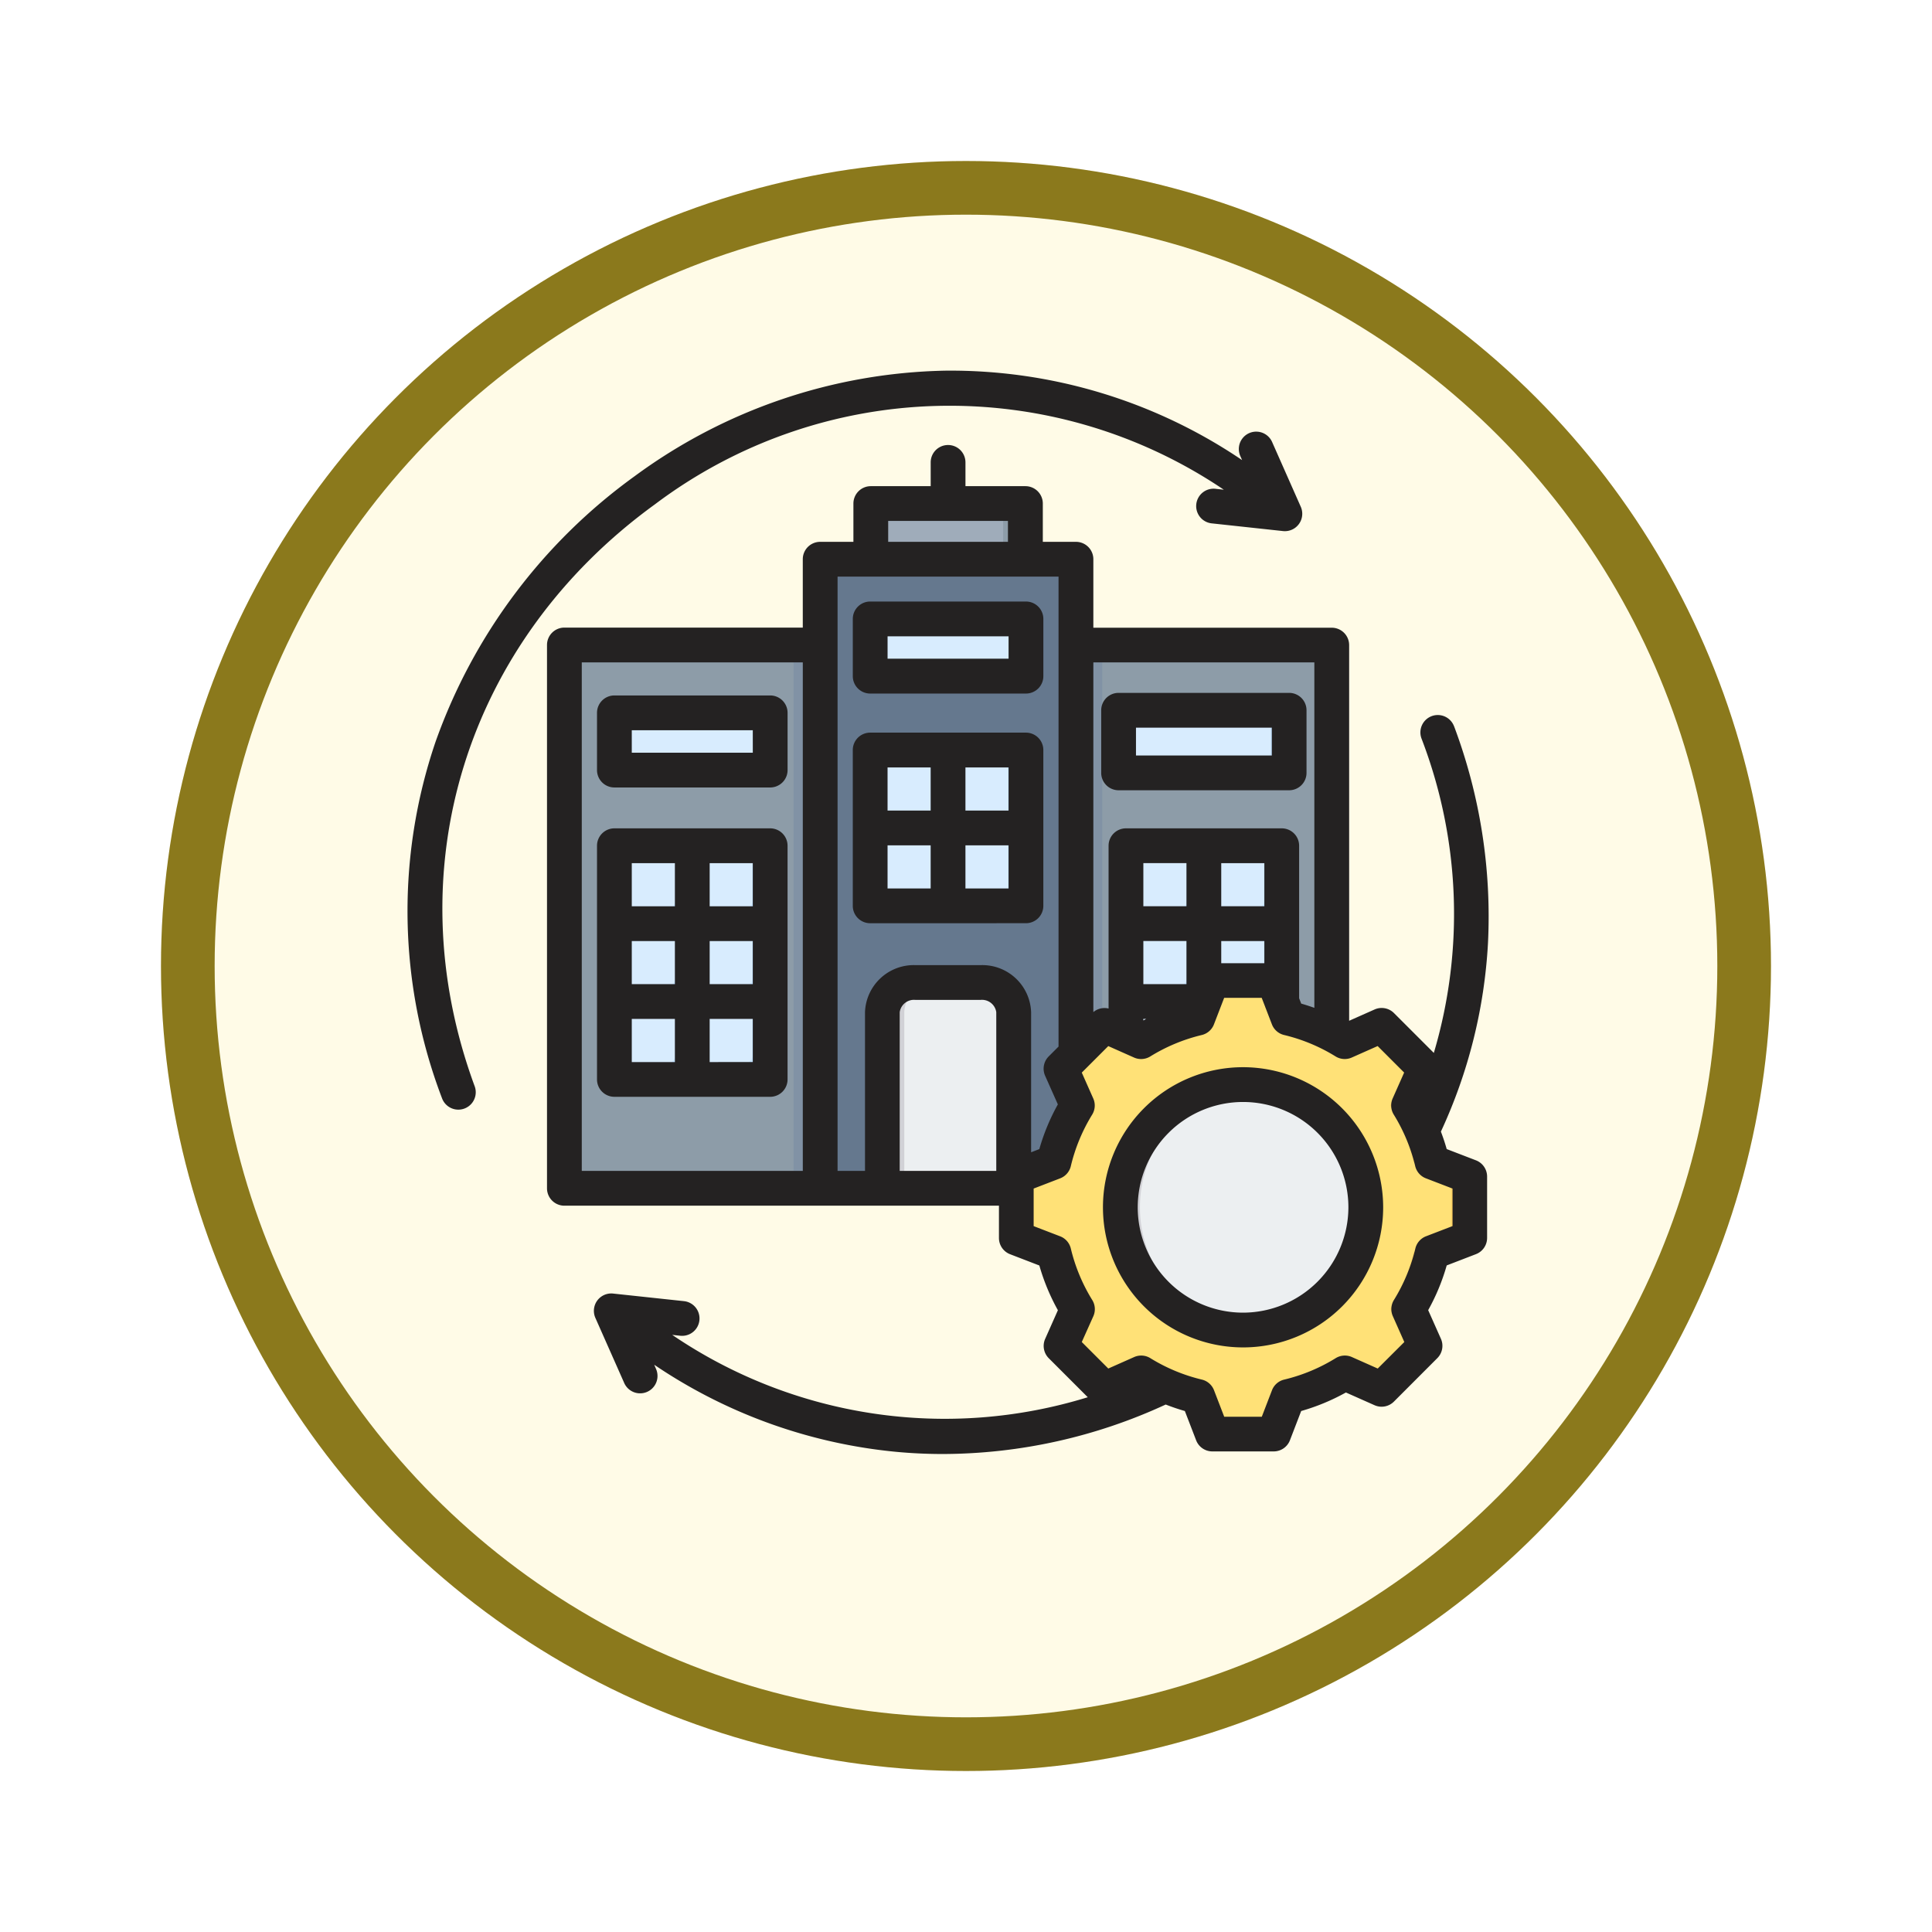 <svg xmlns="http://www.w3.org/2000/svg" xmlns:xlink="http://www.w3.org/1999/xlink" width="108" height="108" viewBox="0 0 108 108">
  <defs>
    <filter id="Fondo" x="0" y="0" width="108" height="108" filterUnits="userSpaceOnUse">
      <feOffset dy="3" input="SourceAlpha"/>
      <feGaussianBlur stdDeviation="3" result="blur"/>
      <feFlood flood-opacity="0.161"/>
      <feComposite operator="in" in2="blur"/>
      <feComposite in="SourceGraphic"/>
    </filter>
  </defs>
  <g id="Grupo_1143960" data-name="Grupo 1143960" transform="translate(-273 -4029)">
    <g id="Icono" transform="translate(282.499 3340)">
      <g transform="matrix(1, 0, 0, 1, -9.5, 689)" filter="url(#Fondo)">
        <g id="Fondo-2" data-name="Fondo" transform="translate(9 6)" fill="#fffbe7" stroke="#8b791c" stroke-width="3">
          <circle cx="45" cy="45" r="45" stroke="none"/>
          <circle cx="45" cy="45" r="43.5" fill="none"/>
        </g>
      </g>
    </g>
    <g id="Grupo_1143959" data-name="Grupo 1143959" transform="translate(288.494 4042.92)">
      <g id="Grupo_1143958" data-name="Grupo 1143958" transform="translate(16.047 14.206)">
        <g id="Grupo_1143956" data-name="Grupo 1143956">
          <path id="Trazado_978716" data-name="Trazado 978716" d="M221.346,67.751h6.667a.989.989,0,0,1,.986.986V71.9a.989.989,0,0,1-.986.986h-6.667a.989.989,0,0,1-.986-.986V68.737A.989.989,0,0,1,221.346,67.751Z" transform="translate(-203.232 -67.751)" fill="#9facba" fill-rule="evenodd"/>
          <path id="Trazado_978717" data-name="Trazado 978717" d="M273.2,67.75h1.232a.989.989,0,0,1,.986.986V71.9a.989.989,0,0,1-.986.986H273.2a.989.989,0,0,0,.986-.986V68.736A.989.989,0,0,0,273.2,67.75Z" transform="translate(-249.651 -67.75)" fill="#8d9ca8" fill-rule="evenodd"/>
          <path id="Trazado_978718" data-name="Trazado 978718" d="M121.062,163.26q-34.5.009-40.432,0a1.235,1.235,0,0,1-1.231-1.232V134.125a1.235,1.235,0,0,1,1.232-1.232h40.431a1.235,1.235,0,0,1,1.232,1.232v27.9A1.234,1.234,0,0,1,121.062,163.26Z" transform="translate(-79.399 -124.977)" fill="#8d9ca8" fill-rule="evenodd"/>
          <path id="Trazado_978719" data-name="Trazado 978719" d="M202.156,163.263l-17.256,0V132.893h17.256Z" transform="translate(-172.081 -124.977)" fill="#8192a5" fill-rule="evenodd"/>
          <path id="Trazado_978720" data-name="Trazado 978720" d="M105.669,223.951h2.853a.423.423,0,0,1,.422.422v2.853a.423.423,0,0,1-.422.422h-2.853a.423.423,0,0,1-.422-.422v-2.853a.423.423,0,0,1,.422-.422Zm0,8.639h2.853a.423.423,0,0,1,.422.422v2.853a.423.423,0,0,1-.422.422h-2.853a.423.423,0,0,1-.422-.422v-2.853a.423.423,0,0,1,.422-.422Zm4.319,0h2.853a.423.423,0,0,1,.422.422v2.853a.423.423,0,0,1-.422.422h-2.853a.423.423,0,0,1-.422-.422v-2.853A.423.423,0,0,1,109.988,232.59Zm0-4.32h2.853a.423.423,0,0,1,.422.422v2.853a.423.423,0,0,1-.422.422h-2.853a.423.423,0,0,1-.422-.422v-2.853A.423.423,0,0,1,109.988,228.271Zm-4.319,0h2.853a.423.423,0,0,1,.422.422v2.853a.423.423,0,0,1-.422.422h-2.853a.423.423,0,0,1-.422-.422v-2.853a.423.423,0,0,1,.422-.422Zm4.319-4.32h2.853a.423.423,0,0,1,.422.422v2.853a.423.423,0,0,1-.422.422h-2.853a.423.423,0,0,1-.422-.422v-2.853A.423.423,0,0,1,109.988,223.951Z" transform="translate(-102.106 -204.971)" fill="#d8ecfe" fill-rule="evenodd"/>
          <path id="Trazado_978721" data-name="Trazado 978721" d="M126.89,223.951h.645a.424.424,0,0,1,.41.324.42.42,0,0,0-.012.1v2.853a.42.42,0,0,0,.012.1.424.424,0,0,1-.41.324h-.645a.423.423,0,0,0,.422-.422v-2.853A.423.423,0,0,0,126.89,223.951Zm0,8.639h.645a.424.424,0,0,1,.41.324.42.42,0,0,0-.012.1v2.853a.422.422,0,0,0,.012.1.424.424,0,0,1-.41.324h-.645a.423.423,0,0,0,.422-.422v-2.853A.423.423,0,0,0,126.89,232.59Zm4.32,0h.645a.423.423,0,0,1,.422.422v2.853a.423.423,0,0,1-.422.422h-.645a.423.423,0,0,0,.422-.422v-2.853A.423.423,0,0,0,131.21,232.59Zm0-4.32h.645a.423.423,0,0,1,.422.422v2.853a.423.423,0,0,1-.422.422h-.645a.423.423,0,0,0,.422-.422v-2.853A.423.423,0,0,0,131.21,228.271Zm-4.32,0h.645a.424.424,0,0,1,.41.324.42.42,0,0,0-.012.1v2.853a.421.421,0,0,0,.012.1.424.424,0,0,1-.41.324h-.645a.423.423,0,0,0,.422-.422v-2.853A.423.423,0,0,0,126.89,228.271Zm4.32-4.32h.645a.423.423,0,0,1,.422.422v2.853a.423.423,0,0,1-.422.422h-.645a.423.423,0,0,0,.422-.422v-2.853A.423.423,0,0,0,131.21,223.951Z" transform="translate(-121.119 -204.971)" fill="#c4e2ff" fill-rule="evenodd"/>
          <path id="Trazado_978722" data-name="Trazado 978722" d="M341.017,223.951h2.853a.423.423,0,0,1,.422.422v2.853a.423.423,0,0,1-.422.422h-2.853a.423.423,0,0,1-.422-.422v-2.853A.423.423,0,0,1,341.017,223.951Zm0,8.639h2.853a.423.423,0,0,1,.422.422v2.853a.423.423,0,0,1-.422.422h-2.853a.423.423,0,0,1-.422-.422v-2.853A.423.423,0,0,1,341.017,232.59Zm4.32,0h2.853a.423.423,0,0,1,.422.422v2.853a.423.423,0,0,1-.422.422h-2.853a.423.423,0,0,1-.422-.422v-2.853A.423.423,0,0,1,345.336,232.59Zm0-4.32h2.853a.423.423,0,0,1,.422.422v2.853a.423.423,0,0,1-.422.422h-2.853a.423.423,0,0,1-.422-.422v-2.853A.423.423,0,0,1,345.336,228.271Zm-4.32,0h2.853a.423.423,0,0,1,.422.422v2.853a.423.423,0,0,1-.422.422h-2.853a.423.423,0,0,1-.422-.422v-2.853A.423.423,0,0,1,341.017,228.271Zm4.32-4.32h2.853a.423.423,0,0,1,.422.422v2.853a.423.423,0,0,1-.422.422h-2.853a.423.423,0,0,1-.422-.422v-2.853A.423.423,0,0,1,345.336,223.951Z" transform="translate(-308.857 -204.971)" fill="#d8ecfe" fill-rule="evenodd"/>
          <path id="Trazado_978723" data-name="Trazado 978723" d="M362.238,223.951h.646a.424.424,0,0,1,.41.324.422.422,0,0,0-.012.1v2.853a.422.422,0,0,0,.012.1.424.424,0,0,1-.41.324h-.646a.423.423,0,0,0,.422-.422v-2.853A.423.423,0,0,0,362.238,223.951Zm0,8.639h.646a.424.424,0,0,1,.41.324.422.422,0,0,0-.012.1v2.853a.424.424,0,0,0,.012.1.424.424,0,0,1-.41.324h-.646a.423.423,0,0,0,.422-.422v-2.853A.423.423,0,0,0,362.238,232.59Zm4.319,0h.645a.423.423,0,0,1,.422.422v2.853a.423.423,0,0,1-.422.422h-.645a.423.423,0,0,0,.422-.422v-2.853A.423.423,0,0,0,366.557,232.59Zm0-4.32h.645a.423.423,0,0,1,.422.422v2.853a.423.423,0,0,1-.422.422h-.645a.423.423,0,0,0,.422-.422v-2.853A.423.423,0,0,0,366.557,228.271Zm-4.319,0h.646a.424.424,0,0,1,.41.324.422.422,0,0,0-.012.1v2.853a.423.423,0,0,0,.012.1.424.424,0,0,1-.41.324h-.646a.423.423,0,0,0,.422-.422v-2.853A.423.423,0,0,0,362.238,228.271Zm4.319-4.32h.645a.423.423,0,0,1,.422.422v2.853a.423.423,0,0,1-.422.422h-.645a.423.423,0,0,0,.422-.422v-2.853A.423.423,0,0,0,366.557,223.951Z" transform="translate(-327.87 -204.971)" fill="#c4e2ff" fill-rule="evenodd"/>
          <path id="Trazado_978724" data-name="Trazado 978724" d="M102.836,164.144h7.838a.437.437,0,0,1,.435.435v2.327a.437.437,0,0,1-.435.435h-7.838a.437.437,0,0,1-.435-.435v-2.327A.437.437,0,0,1,102.836,164.144Z" transform="translate(-99.606 -152.431)" fill="#d8ecfe" fill-rule="evenodd"/>
          <path id="Trazado_978725" data-name="Trazado 978725" d="M110.5,164.144h.18a.437.437,0,0,1,.435.435v2.326a.437.437,0,0,1-.435.435h-7.838a.437.437,0,0,1-.435-.435v-.129h7.658a.437.437,0,0,0,.435-.435v-2.2Z" transform="translate(-99.608 -152.431)" fill="#c4e2ff" fill-rule="evenodd"/>
          <path id="Trazado_978726" data-name="Trazado 978726" d="M338.184,164.144h7.838a.437.437,0,0,1,.436.435v2.327a.437.437,0,0,1-.436.435h-7.838a.437.437,0,0,1-.435-.435v-2.327A.437.437,0,0,1,338.184,164.144Z" transform="translate(-306.357 -152.431)" fill="#d8ecfe" fill-rule="evenodd"/>
          <path id="Trazado_978727" data-name="Trazado 978727" d="M345.843,164.144h.179a.437.437,0,0,1,.435.435v2.326a.437.437,0,0,1-.435.435h-7.838a.437.437,0,0,1-.435-.435v-.129h7.658a.437.437,0,0,0,.436-.435Z" transform="translate(-306.357 -152.431)" fill="#c4e2ff" fill-rule="evenodd"/>
          <path id="Trazado_978728" data-name="Trazado 978728" d="M197.072,128.572l14.3,0V94.633a1.235,1.235,0,0,0-1.232-1.232H198.3a1.235,1.235,0,0,0-1.232,1.232v33.939Z" transform="translate(-182.774 -90.284)" fill="#65788e" fill-rule="evenodd"/>
          <path id="Trazado_978729" data-name="Trazado 978729" d="M223.343,191.808H226.2a.423.423,0,0,1,.422.422v2.853a.423.423,0,0,1-.422.422h-2.853a.423.423,0,0,1-.422-.422V192.23A.423.423,0,0,1,223.343,191.808Zm4.319,0h2.853a.423.423,0,0,1,.422.422v2.853a.423.423,0,0,1-.422.422h-2.853a.423.423,0,0,1-.422-.422V192.23A.423.423,0,0,1,227.662,191.808Zm0-4.32h2.853a.423.423,0,0,1,.422.422v2.853a.423.423,0,0,1-.422.422h-2.853a.423.423,0,0,1-.422-.422V187.91A.423.423,0,0,1,227.662,187.488Zm-4.319,0H226.2a.423.423,0,0,1,.422.422v2.853a.423.423,0,0,1-.422.422h-2.853a.423.423,0,0,1-.422-.422V187.91A.423.423,0,0,1,223.343,187.488Z" transform="translate(-205.482 -172.939)" fill="#d8ecfe" fill-rule="evenodd"/>
          <path id="Trazado_978730" data-name="Trazado 978730" d="M244.564,191.808h.645a.424.424,0,0,1,.41.324.42.42,0,0,0-.012.1v2.853a.419.419,0,0,0,.012.1.424.424,0,0,1-.41.324h-.645a.423.423,0,0,0,.422-.422V192.23A.423.423,0,0,0,244.564,191.808Zm4.319,0h.645a.423.423,0,0,1,.422.422v2.853a.423.423,0,0,1-.422.422h-.645a.423.423,0,0,0,.422-.422V192.23A.423.423,0,0,0,248.883,191.808Zm0-4.32h.645a.423.423,0,0,1,.422.422v2.853a.423.423,0,0,1-.422.422h-.645a.423.423,0,0,0,.422-.422V187.91A.423.423,0,0,0,248.883,187.488Zm-4.319,0h.645a.424.424,0,0,1,.41.324.42.42,0,0,0-.012.1v2.853a.42.42,0,0,0,.012.1.424.424,0,0,1-.41.324h-.645a.423.423,0,0,0,.422-.422V187.91A.423.423,0,0,0,244.564,187.488Z" transform="translate(-224.495 -172.939)" fill="#c4e2ff" fill-rule="evenodd"/>
          <path id="Trazado_978731" data-name="Trazado 978731" d="M233.032,299.609h-7.343v-9.854a1.761,1.761,0,0,1,1.841-1.659h3.66a1.761,1.761,0,0,1,1.841,1.659v9.853Z" transform="translate(-207.913 -261.323)" fill="#eceff1" fill-rule="evenodd"/>
          <path id="Trazado_978732" data-name="Trazado 978732" d="M233.032,299.609h-7.343v-9.854a1.761,1.761,0,0,1,1.841-1.659h1.234a1.761,1.761,0,0,0-1.841,1.659v9.854h6.108Z" transform="translate(-207.913 -261.323)" fill="#d1d1d6" fill-rule="evenodd"/>
          <path id="Trazado_978733" data-name="Trazado 978733" d="M220.51,120.9h7.838a.437.437,0,0,1,.435.435v2.327a.437.437,0,0,1-.435.435H220.51a.437.437,0,0,1-.435-.435v-2.327A.437.437,0,0,1,220.51,120.9Z" transform="translate(-202.981 -114.444)" fill="#d8ecfe" fill-rule="evenodd"/>
          <path id="Trazado_978734" data-name="Trazado 978734" d="M228.168,120.9h.179a.437.437,0,0,1,.436.435v2.327a.437.437,0,0,1-.436.435H220.51a.437.437,0,0,1-.435-.435v-.129h7.658a.437.437,0,0,0,.435-.435Z" transform="translate(-202.981 -114.444)" fill="#c4e2ff" fill-rule="evenodd"/>
        </g>
        <g id="Grupo_1143957" data-name="Grupo 1143957" transform="translate(25.286 26.702)">
          <path id="Trazado_978735" data-name="Trazado 978735" d="M302.681,289.6a10.806,10.806,0,0,1,3.164,1.312L307.9,290l2.423,2.423-.913,2.055a10.8,10.8,0,0,1,1.312,3.165l2.1.807v3.427l-2.1.808a10.806,10.806,0,0,1-1.312,3.164l.913,2.056-2.423,2.423-2.055-.913a10.8,10.8,0,0,1-3.165,1.312l-.807,2.1h-3.427l-.808-2.1a10.806,10.806,0,0,1-3.164-1.312l-2.056.913L290,307.908l.913-2.055a10.808,10.808,0,0,1-1.312-3.165l-2.1-.807v-3.427l2.1-.808a10.8,10.8,0,0,1,1.312-3.164L290,292.425,292.419,290l2.056.913a10.807,10.807,0,0,1,3.164-1.312l.808-2.1h3.427Z" transform="translate(-287.499 -287.505)" fill="#ffe177" fill-rule="evenodd"/>
          <path id="Trazado_978736" data-name="Trazado 978736" d="M327.757,309.418l-2.056.913-.317-.317,1.928-.856Q327.531,309.293,327.757,309.418Zm8.206-19.815a10.807,10.807,0,0,1,3.164,1.312l-.584.26a14.254,14.254,0,0,0-3.609-1.571l-.808-2.1h1.029Zm3.165,19.815a10.8,10.8,0,0,1-3.165,1.312l-.807,2.1h-1.029l.807-2.1a14.243,14.243,0,0,0,3.61-1.572Zm-13.744-19.1L325.7,290l2.056.913q-.225.125-.445.26Zm15.086,0,.713-.317,2.423,2.423-.913,2.055a10.805,10.805,0,0,1,1.312,3.165l2.1.807v3.427l-2.1.808a10.809,10.809,0,0,1-1.312,3.164l.913,2.056-2.423,2.423-.713-.317,2.107-2.107-.913-2.056a10.811,10.811,0,0,0,1.312-3.164l2.1-.808v-3.427l-2.1-.807a10.807,10.807,0,0,0-1.312-3.165l.913-2.055Z" transform="translate(-320.781 -287.505)" fill="#ffd064" fill-rule="evenodd"/>
          <circle id="Elipse_11554" data-name="Elipse 11554" cx="6.86" cy="6.86" r="6.86" transform="matrix(0.493, -0.87, 0.87, 0.493, 3.315, 15.272)" fill="#eceff1"/>
          <path id="Trazado_978737" data-name="Trazado 978737" d="M342.1,335.246a6.86,6.86,0,1,0,0,13.721q.276,0,.546-.022a6.861,6.861,0,0,1,0-13.678Q342.375,335.246,342.1,335.246Z" transform="translate(-329.438 -329.445)" fill="#d1d1d6" fill-rule="evenodd"/>
        </g>
      </g>
      <path id="Trazado_978738" data-name="Trazado 978738" d="M53.993,59.458a5.888,5.888,0,1,1,5.889-5.888A5.9,5.9,0,0,1,53.993,59.458Zm0-13.721a7.832,7.832,0,1,0,7.833,7.833A7.841,7.841,0,0,0,53.993,45.737ZM11.04,46.8c-4.456-12.09-.5-24.86,10.084-32.533a27.378,27.378,0,0,1,31.794-.812l-.442-.048a.972.972,0,1,0-.209,1.932l3.959.428a.972.972,0,0,0,.994-1.359L55.61,10.77a.972.972,0,0,0-1.778.785l.108.245a29.059,29.059,0,0,0-16.575-5A30.249,30.249,0,0,0,19.983,12.7,31.127,31.127,0,0,0,8.856,27.54a29.347,29.347,0,0,0,.36,19.935A.972.972,0,1,0,11.04,46.8Zm54.654,5.718-1.477-.568a.974.974,0,0,1-.6-.682,9.825,9.825,0,0,0-1.2-2.883.971.971,0,0,1-.061-.9l.643-1.448-1.482-1.482-1.448.643a.972.972,0,0,1-.9-.061,9.826,9.826,0,0,0-2.882-1.2.971.971,0,0,1-.682-.6l-.341-.887a.873.873,0,0,1-.034-.089l-.193-.5h-2.1l-.569,1.477a.971.971,0,0,1-.682.6,9.826,9.826,0,0,0-2.882,1.2.973.973,0,0,1-.9.061l-.837-.372,0,0-.607-.27-1.482,1.482.643,1.448a.973.973,0,0,1-.061.9,9.82,9.82,0,0,0-1.195,2.883.972.972,0,0,1-.6.682l-1.477.569v2.1l1.477.568a.972.972,0,0,1,.6.682,9.829,9.829,0,0,0,1.2,2.883.972.972,0,0,1,.061.9L44.978,61.1l1.482,1.482,1.448-.643a.972.972,0,0,1,.9.061,9.831,9.831,0,0,0,2.882,1.2.97.97,0,0,1,.682.6l.569,1.478h2.1l.568-1.477a.971.971,0,0,1,.682-.6A9.823,9.823,0,0,0,59.175,62a.973.973,0,0,1,.9-.061l1.447.643L63.008,61.1l-.643-1.448a.972.972,0,0,1,.061-.9,9.827,9.827,0,0,0,1.2-2.883.973.973,0,0,1,.6-.682l1.477-.568v-2.1ZM17.028,23.107H29.383V51.535H17.028ZM40.2,51.535H34.8V42.662a.806.806,0,0,1,.869-.688h3.66a.805.805,0,0,1,.869.688v8.873Zm-7.11-33.222c.03,0,.061,0,.092,0s.061,0,.091,0h8.456c.03,0,.061,0,.092,0s.061,0,.092,0h1.766V44.584l-.55.55a.972.972,0,0,0-.2,1.082l.712,1.6a11.748,11.748,0,0,0-1.036,2.5l-.459.177V42.662a2.73,2.73,0,0,0-2.813-2.631h-3.66a2.73,2.73,0,0,0-2.813,2.631v8.873H31.327V18.313ZM34.156,15.2h6.695v1.168H34.156ZM48.42,43.038h.16l-.16.085Zm2.41-1.944H48.42v-2.41h2.41Zm0-4.354H48.42v-2.41h2.41Zm4.354,0h-2.41v-2.41h2.41Zm-2.41,3.185v-1.24h2.41v1.24Zm5.205-16.817V42.419q-.363-.13-.735-.237l-.116-.3V33.357a.972.972,0,0,0-.972-.972H47.448a.972.972,0,0,0-.972.972v9.1a.971.971,0,0,0-.851.2V23.107Zm7.812,3.578a.972.972,0,1,0-1.824.673,27.316,27.316,0,0,1,.691,17.58l-2.229-2.229a.972.972,0,0,0-1.082-.2l-1.423.632v-21a.972.972,0,0,0-.972-.972H45.625V17.341a.972.972,0,0,0-.972-.972H42.8v-2.14a.972.972,0,0,0-.972-.972H38.476V11.928a.972.972,0,1,0-1.944,0v1.329H33.184a.972.972,0,0,0-.972.972v2.14H30.354a.972.972,0,0,0-.972.972v3.822H16.056a.972.972,0,0,0-.972.972V52.507a.972.972,0,0,0,.972.972H40.348v1.806a.972.972,0,0,0,.623.907l1.635.63a11.779,11.779,0,0,0,1.037,2.5l-.711,1.6a.973.973,0,0,0,.2,1.083l2.181,2.181A27.084,27.084,0,0,1,22.083,60.7l.45.049a.972.972,0,0,0,.207-1.934l-3.959-.424a.972.972,0,0,0-.993,1.36L19.4,63.39a.972.972,0,0,0,1.778-.787l-.1-.233A29.025,29.025,0,0,0,34.64,67.242q1.29.119,2.588.118a29.831,29.831,0,0,0,12.442-2.766q.526.207,1.07.363l.63,1.635a.972.972,0,0,0,.907.623h3.43a.972.972,0,0,0,.907-.623l.629-1.635a11.771,11.771,0,0,0,2.5-1.036l1.6.711a.972.972,0,0,0,1.082-.2L64.854,62a.973.973,0,0,0,.2-1.082l-.712-1.6a11.711,11.711,0,0,0,1.036-2.5l1.635-.63a.972.972,0,0,0,.623-.907v-3.43a.974.974,0,0,0-.623-.908l-1.635-.629q-.142-.5-.325-.976A28.722,28.722,0,0,0,67.685,38.8a30.2,30.2,0,0,0-1.894-12.118Zm-29.26,2.295v2.41h-2.41v-2.41Zm4.354,2.41h-2.41v-2.41h2.41Zm-2.41,4.354v-2.41h2.41v2.41h-2.41Zm-4.354-2.41h2.41v2.41h-2.41Zm-.972,4.354a.972.972,0,0,1-.972-.972V28.007a.972.972,0,0,1,.972-.972h8.708a.972.972,0,0,1,.972.972v8.709a.972.972,0,0,1-.972.972Zm-8.972,7.761V43.038h2.41v2.411Zm-4.354-2.411h2.41v2.411h-2.41Zm2.41-8.708v2.41h-2.41v-2.41Zm4.354,2.41h-2.41v-2.41h2.41Zm-2.41,1.944h2.41v2.41h-2.41Zm-4.354,0h2.41v2.41h-2.41Zm7.736-6.3a.972.972,0,0,1,.972.972V46.42a.972.972,0,0,1-.972.972H18.851a.972.972,0,0,1-.972-.972V33.357a.972.972,0,0,1,.972-.972H27.56ZM34.122,21.65h6.764V22.9H34.122Zm-.972,3.2a.972.972,0,0,1-.972-.972v-3.2a.972.972,0,0,1,.972-.972h8.708a.972.972,0,0,1,.972.972v3.2a.972.972,0,0,1-.972.972Zm14.858,1.906H55.6v1.556H48.008Zm-.972,3.5a.972.972,0,0,1-.972-.972v-3.5a.972.972,0,0,1,.972-.972h9.533a.972.972,0,0,1,.972.972v3.5a.972.972,0,0,1-.972.972Zm-20.448-2.1H19.823V26.9h6.764Zm.972-3.2a.972.972,0,0,1,.972.972v3.2a.972.972,0,0,1-.972.972H18.851a.972.972,0,0,1-.972-.972v-3.2a.972.972,0,0,1,.972-.972Z" fill="#242222" fill-rule="evenodd"/>
    </g>
  </g>
</svg>
